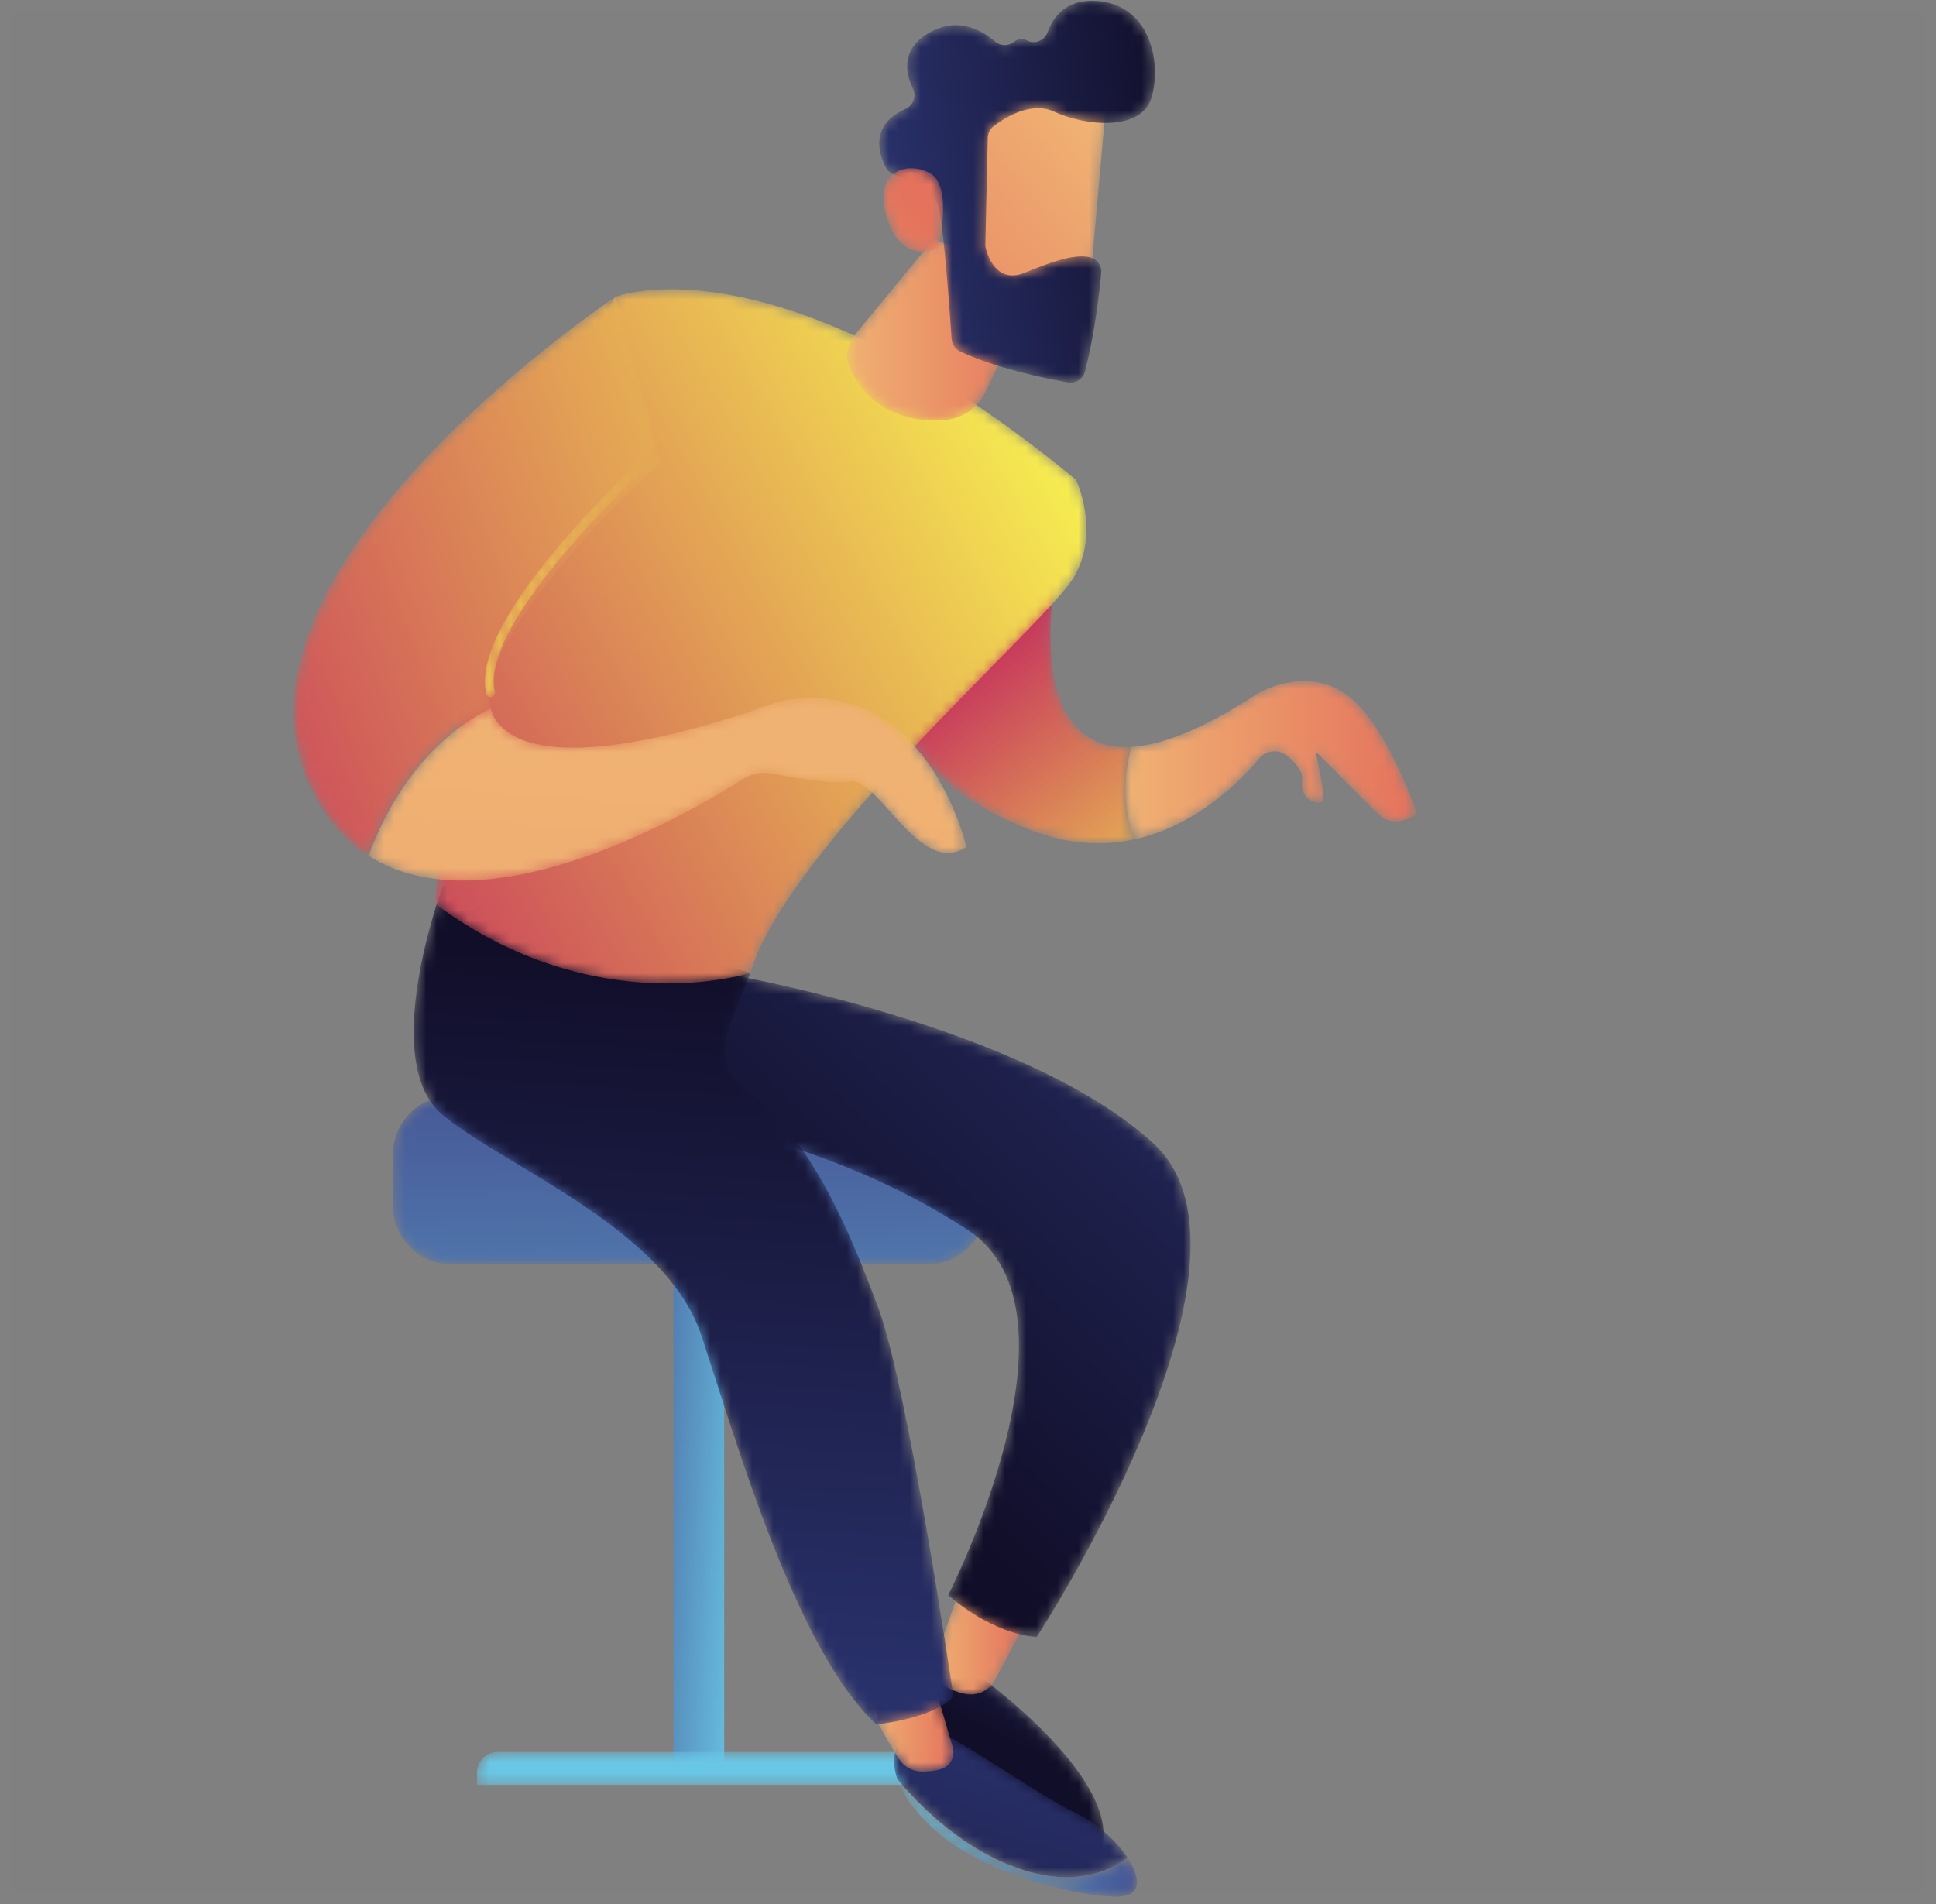<?xml version="1.0" encoding="UTF-8"?>
<svg width="184px" height="181px" viewBox="0 0 184 181" version="1.1" xmlns="http://www.w3.org/2000/svg" xmlns:xlink="http://www.w3.org/1999/xlink">
    <rect x="0" y="0" width="184" height="181" fill="#808080" stroke="none"/>
    <!-- Generator: Sketch 51.3 (57544) - http://www.bohemiancoding.com/sketch -->
    <title>Group 28</title>
    <desc>Created with Sketch.</desc>
    <defs>
        <linearGradient x1="128.05%" y1="95.407%" x2="-88.065%" y2="-30.311%" id="linearGradient-1">
            <stop stop-color="#69C6E4" offset="0%"></stop>
            <stop stop-color="#445192" offset="100%"></stop>
        </linearGradient>
        <path d="M0.333,3.665 L42.509,3.665 L42.509,2.342 C42.509,1.342 41.698,0.531 40.698,0.531 L2.285,0.531 C1.207,0.531 0.333,1.405 0.333,2.483 L0.333,3.665" id="path-2"></path>
        <linearGradient x1="49.199%" y1="8.807%" x2="24.066%" y2="-2118.72%" id="linearGradient-4">
            <stop stop-color="#69C6E4" offset="0%"></stop>
            <stop stop-color="#445192" offset="100%"></stop>
        </linearGradient>
        <path d="M0.356,10.664 C0.356,13.69 2.833,16.167 5.86,16.167 L51.21,16.167 C54.237,16.167 56.714,13.69 56.714,10.664 L56.714,5.687 C56.714,2.66 54.237,0.184 51.21,0.184 L5.86,0.184 C2.833,0.184 0.356,2.66 0.356,5.687 L0.356,10.664" id="path-5"></path>
        <linearGradient x1="65.955%" y1="403.867%" x2="46.328%" y2="-31.463%" id="linearGradient-7">
            <stop stop-color="#69C6E4" offset="0%"></stop>
            <stop stop-color="#445192" offset="100%"></stop>
        </linearGradient>
        <path d="M6.242,2.436 C6.242,2.436 19.993,12.347 17.605,19.006 C17.605,19.006 2.561,12.515 0.743,7.401 C-1.075,2.288 1.05,0.029 1.05,0.029 L6.242,2.436" id="path-8"></path>
        <linearGradient x1="100.444%" y1="-39.964%" x2="52.89%" y2="48.133%" id="linearGradient-10">
            <stop stop-color="#29316B" offset="0%"></stop>
            <stop stop-color="#110E29" offset="100%"></stop>
        </linearGradient>
        <path d="M3.176,0.129 L0.928,6.629 C0.588,7.61 0.928,8.727 1.805,9.281 C2.245,9.559 2.845,9.815 3.666,10.001 C4.824,10.264 6.02,9.729 6.577,8.68 L9.267,3.616 L3.176,0.129" id="path-11"></path>
        <linearGradient x1="-0.002%" y1="49.998%" x2="99.992%" y2="49.998%" id="linearGradient-13">
            <stop stop-color="#F0B273" offset="0%"></stop>
            <stop stop-color="#E4725C" offset="100%"></stop>
        </linearGradient>
        <path d="M6.295,0.622 C6.295,0.622 34.539,5.517 46.654,16.709 C58.77,27.901 35.534,63.603 35.534,63.603 C35.534,63.603 31.727,63.579 27.113,59.625 C27.113,59.625 40.891,32.774 29.017,24.944 C15.668,16.141 0.285,14.158 0.285,14.158 L6.022,1.485 L6.295,0.622" id="path-14"></path>
        <linearGradient x1="27.661%" y1="65.21%" x2="99.824%" y2="-14.874%" id="linearGradient-16">
            <stop stop-color="#110E29" offset="0%"></stop>
            <stop stop-color="#29316B" offset="100%"></stop>
        </linearGradient>
        <path d="M18.216,8.323 C15.192,6.923 6.629,0.93 5.186,0.666 C3.743,0.401 1.239,2.097 1.239,2.097 C1.239,2.097 0.63,3.192 1.282,5.103 C3.292,7.535 7.754,12.17 13.752,13.897 C18.166,15.168 21.252,13.984 23.174,12.598 C22.117,10.987 20.23,9.256 18.216,8.323" id="path-17"></path>
        <linearGradient x1="67.81%" y1="12.391%" x2="-64.974%" y2="291.622%" id="linearGradient-19">
            <stop stop-color="#29316B" offset="0%"></stop>
            <stop stop-color="#110E29" offset="100%"></stop>
        </linearGradient>
        <path d="M12.752,8.897 C6.754,7.17 2.292,2.535 0.282,0.103 C0.722,1.394 1.737,3.056 3.905,5.005 C9.284,9.839 19.557,11.582 21.744,11.247 C23.497,10.977 23.331,9.359 22.174,7.598 C20.252,8.984 17.166,10.168 12.752,8.897" id="path-20"></path>
        <linearGradient x1="0%" y1="50%" x2="100.002%" y2="50%" id="linearGradient-22">
            <stop stop-color="#69C6E4" offset="0%"></stop>
            <stop stop-color="#445192" offset="100%"></stop>
        </linearGradient>
        <path d="M0.674,2.867 C0.708,3.7 2.412,6.558 3.407,8.161 C3.88,8.923 4.709,9.389 5.605,9.391 C6.174,9.393 6.828,9.343 7.422,9.172 C8.313,8.917 8.814,7.967 8.553,7.077 L6.608,0.436 L0.674,2.867" id="path-23"></path>
        <linearGradient x1="0%" y1="49.994%" x2="99.996%" y2="49.994%" id="linearGradient-25">
            <stop stop-color="#F0B273" offset="0%"></stop>
            <stop stop-color="#E4725C" offset="100%"></stop>
        </linearGradient>
        <path d="M3.107,0.144 C3.107,0.144 -3.165,16.916 3.107,22.017 C9.38,27.117 24.344,32.859 27.686,43.019 C31.029,53.178 36.701,72.921 44.292,79.913 C44.292,79.913 49.626,79.396 51.622,77.271 C51.622,77.271 47.299,47.797 44.447,40.234 C41.978,33.686 38.34,24.232 31.367,18.948 C29.372,17.436 29.719,15.04 30.645,12.713 L32.33,8.476 L3.107,0.144" id="path-26"></path>
        <linearGradient x1="48.32%" y1="93.622%" x2="52.187%" y2="9.078%" id="linearGradient-28">
            <stop stop-color="#29316B" offset="0%"></stop>
            <stop stop-color="#110E29" offset="100%"></stop>
        </linearGradient>
        <path d="M23.526,16.999 C13.009,17.633 16.286,0.83 16.476,0.162 L0.513,11.437 C0.513,11.437 1.358,20.422 14.629,25.135 C17.987,26.328 21.056,26.38 23.769,25.797 C22.612,22.423 22.848,19.396 23.526,16.999" id="path-29"></path>
        <linearGradient x1="123.671%" y1="150.307%" x2="39.6%" y2="32.593%" id="linearGradient-31">
            <stop stop-color="#F6EC50" offset="0%"></stop>
            <stop stop-color="#C7395C" offset="100%"></stop>
        </linearGradient>
        <path d="M21.862,1.941 C17.943,-0.785 13.503,1.941 13.503,1.941 C8.263,5.369 4.386,6.826 1.526,6.999 C0.848,9.396 0.612,12.423 1.769,15.797 C7.64,14.536 11.839,10.287 13.665,8.107 C14.321,7.322 15.485,7.186 16.289,7.82 C17.104,8.464 17.897,9.347 17.753,10.275 C17.47,12.107 19.595,12.689 19.755,12.025 C19.916,11.361 19.028,7.423 19.028,7.423 C19.028,7.423 23.279,11.697 24.938,13.339 C26.597,14.982 28.684,13.339 28.684,13.339 C28.684,13.339 25.781,4.667 21.862,1.941" id="path-32"></path>
        <linearGradient x1="-0.001%" y1="50.005%" x2="99.997%" y2="50.005%" id="linearGradient-34">
            <stop stop-color="#F0B273" offset="0%"></stop>
            <stop stop-color="#E4725C" offset="100%"></stop>
        </linearGradient>
        <path d="M17.486,1.214 C17.486,1.214 32.787,-4.913 61.262,18.596 C61.262,18.596 63.64,23.52 61.045,27.901 C58.451,32.283 33.728,53.635 30.33,65.476 C30.33,65.476 15.601,70.262 0.369,58.913 C0.369,58.913 1.713,25.958 17.486,1.214" id="path-35"></path>
        <linearGradient x1="85.32%" y1="17.529%" x2="-15.408%" y2="86.24%" id="linearGradient-37">
            <stop stop-color="#F6EC50" offset="0%"></stop>
            <stop stop-color="#C7395C" offset="100%"></stop>
        </linearGradient>
        <path d="M8.734,0.747 L1.202,9.878 C0.454,10.784 0.289,12.045 0.806,13.101 C1.852,15.233 4.332,18.338 9.834,17.909 C11.47,17.781 12.919,16.793 13.634,15.316 L18.901,4.429 L8.734,0.747" id="path-38"></path>
        <linearGradient x1="-0.002%" y1="50%" x2="99.998%" y2="50%" id="linearGradient-40">
            <stop stop-color="#F0B273" offset="0%"></stop>
            <stop stop-color="#E4725C" offset="100%"></stop>
        </linearGradient>
        <path d="M19.64,39.321 C17.864,32.087 35.855,15.959 35.855,15.959 L31.486,0.214 C31.486,0.214 -7.364,26.076 2.537,46.875 C3.956,49.856 5.841,51.944 8.026,53.341 C11.155,44.92 16.14,41.059 19.64,39.321" id="path-41"></path>
        <linearGradient x1="164.056%" y1="-2.72%" x2="-14.394%" y2="82.618%" id="linearGradient-43">
            <stop stop-color="#F6EC50" offset="0%"></stop>
            <stop stop-color="#C7395C" offset="100%"></stop>
        </linearGradient>
        <path d="M0.627,24.268 C0.437,24.268 0.263,24.138 0.215,23.944 C-1.602,16.548 15.817,0.831 16.56,0.165 C16.734,0.009 17.002,0.023 17.16,0.198 C17.317,0.373 17.302,0.642 17.127,0.798 C16.949,0.958 -0.655,16.836 1.041,23.741 C1.097,23.969 0.957,24.199 0.729,24.255 L0.627,24.268" id="path-44"></path>
        <linearGradient x1="-32.352%" y1="53.361%" x2="284.204%" y2="40.487%" id="linearGradient-46">
            <stop stop-color="#F6EC50" offset="0%"></stop>
            <stop stop-color="#C7395C" offset="100%"></stop>
        </linearGradient>
        <path d="M38.891,0.698 C38.891,0.698 17.559,8.98 12.353,2.75 C12,2.328 11.769,1.847 11.64,1.321 C8.14,3.059 3.155,6.92 0.026,15.341 C11.246,22.51 30.422,11.353 35.607,8.063 C36.46,7.522 37.483,7.333 38.473,7.538 C40.472,7.953 43.927,8.563 45.791,8.275 C48.517,7.855 52.432,17.471 56.85,14.505 C56.85,14.505 53.066,-2.208 38.891,0.698" id="path-47"></path>
        <linearGradient x1="57.961%" y1="35.976%" x2="-65.974%" y2="741.715%" id="linearGradient-49">
            <stop stop-color="#F0B273" offset="0%"></stop>
            <stop stop-color="#E4725C" offset="100%"></stop>
        </linearGradient>
        <path d="M15.123,2.334 C15.199,2.628 13.357,22.588 13.357,22.588 L1.982,21.295 L0.917,2.117 C0.917,2.117 13.854,-2.58 15.123,2.334" id="path-50"></path>
        <linearGradient x1="69.466%" y1="15.553%" x2="-33.743%" y2="172.043%" id="linearGradient-52">
            <stop stop-color="#F0B273" offset="0%"></stop>
            <stop stop-color="#E4725C" offset="100%"></stop>
        </linearGradient>
        <path d="M10.88,13.091 L10.65,23.231 C10.647,23.361 10.661,23.487 10.693,23.613 C10.892,24.385 11.767,26.987 14.375,25.929 C16.742,24.969 18.917,24.128 20.516,24.432 C21.233,24.568 21.73,25.226 21.663,25.953 C21.495,27.767 21.042,31.846 20.106,35.331 C19.917,36.038 19.213,36.475 18.492,36.348 C16.32,35.965 11.761,35.03 8.27,33.418 C7.796,33.2 7.479,32.747 7.444,32.227 C7.273,29.692 6.727,21.991 6.243,19.868 C5.788,17.875 3.179,16.938 2.055,16.624 C1.687,16.52 1.38,16.272 1.2,15.935 C0.565,14.741 -0.439,11.927 3.072,10.343 C3.807,10.012 4.119,9.146 3.765,8.422 C3.061,6.979 2.582,4.713 5.26,3.142 C7.982,1.544 10.288,2.836 11.579,3.95 C12.101,4.4 12.858,4.395 13.397,3.965 C13.704,3.72 14.121,3.605 14.669,3.869 C15.408,4.224 16.292,3.83 16.568,3.058 C17.1,1.575 18.332,-0.085 21.187,0.087 C26.254,0.393 27.422,5.842 26.465,9.216 C25.507,12.59 20.032,11.946 17.175,10.612 C15.002,9.597 12.503,11.185 11.429,12.004 C11.089,12.264 10.89,12.664 10.88,13.091" id="path-53"></path>
        <linearGradient x1="7.828%" y1="60.645%" x2="109.319%" y2="41.733%" id="linearGradient-55">
            <stop stop-color="#29316B" offset="0%"></stop>
            <stop stop-color="#110E29" offset="100%"></stop>
        </linearGradient>
        <path d="M6.196,8.561 C6.196,8.561 7.612,2.61 5.357,1.439 C3.103,0.267 0.071,1.336 1.212,5.409 C2.63,10.475 6.196,8.561 6.196,8.561" id="path-56"></path>
        <linearGradient x1="-172.226%" y1="332.468%" x2="59.298%" y2="43.046%" id="linearGradient-58">
            <stop stop-color="#F0B273" offset="0%"></stop>
            <stop stop-color="#E4725C" offset="100%"></stop>
        </linearGradient>
        <path d="M41.869,93.022 C42.116,93.022 42.368,92.975 42.611,92.874 C43.565,92.477 44.006,91.405 43.595,90.482 L4.151,1.709 C3.741,0.786 2.635,0.359 1.68,0.756 C0.726,1.153 0.285,2.225 0.696,3.148 L40.14,91.921 C40.446,92.61 41.14,93.022 41.869,93.022" id="path-59"></path>
        <path d="M41.772,93.022 C42.02,93.022 42.272,92.975 42.514,92.874 C43.468,92.477 43.909,91.405 43.499,90.482 L4.055,1.709 C3.644,0.786 2.539,0.359 1.583,0.756 C0.629,1.153 0.188,2.225 0.599,3.148 L40.043,91.921 C40.35,92.61 41.043,93.022 41.772,93.022" id="path-61"></path>
    </defs>
    <g id="Symbols" stroke="none" stroke-width="1" fill="none" fill-rule="evenodd">
        <g id="Group-28">
            <rect id="Rectangle-3" stroke-opacity="0.01" stroke="#FFFFFF" x="0.5" y="0.5" width="183" height="180"></rect>
            <g id="Group-23">
                <g id="Group-4-Copy">
                    <polygon id="Fill-210" fill="url(#linearGradient-1)" points="64.013 168.661 68.829 168.661 68.829 116.584 64.013 116.584"></polygon>
                    <g id="Group-214" transform="translate(45, 166)">
                        <mask id="mask-3" fill="white">
                            <use xlink:href="#path-2"></use>
                        </mask>
                        <g id="Clip-213"></g>
                        <path d="M0.333,3.665 L42.509,3.665 L42.509,2.342 C42.509,1.342 41.698,0.531 40.698,0.531 L2.285,0.531 C1.207,0.531 0.333,1.405 0.333,2.483 L0.333,3.665" id="Fill-212" fill="url(#linearGradient-4)" mask="url(#mask-3)"></path>
                    </g>
                    <g id="Group-217" transform="translate(37, 104)">
                        <mask id="mask-6" fill="white">
                            <use xlink:href="#path-5"></use>
                        </mask>
                        <g id="Clip-216"></g>
                        <path d="M0.356,10.664 C0.356,13.69 2.833,16.167 5.86,16.167 L51.21,16.167 C54.237,16.167 56.714,13.69 56.714,10.664 L56.714,5.687 C56.714,2.66 54.237,0.184 51.21,0.184 L5.86,0.184 C2.833,0.184 0.356,2.66 0.356,5.687 L0.356,10.664" id="Fill-215" fill="url(#linearGradient-7)" mask="url(#mask-6)"></path>
                    </g>
                    <g id="Group-220" transform="translate(87, 157)">
                        <mask id="mask-9" fill="white">
                            <use xlink:href="#path-8"></use>
                        </mask>
                        <g id="Clip-219"></g>
                        <path d="M6.242,2.436 C6.242,2.436 19.993,12.347 17.605,19.006 C17.605,19.006 2.561,12.515 0.743,7.401 C-1.075,2.288 1.05,0.029 1.05,0.029 L6.242,2.436" id="Fill-218" fill="url(#linearGradient-10)" mask="url(#mask-9)"></path>
                    </g>
                    <g id="Group-223" transform="translate(88, 151)">
                        <mask id="mask-12" fill="white">
                            <use xlink:href="#path-11"></use>
                        </mask>
                        <g id="Clip-222"></g>
                        <path d="M3.176,0.129 L0.928,6.629 C0.588,7.61 0.928,8.727 1.805,9.281 C2.245,9.559 2.845,9.815 3.666,10.001 C4.824,10.264 6.02,9.729 6.577,8.68 L9.267,3.616 L3.176,0.129" id="Fill-221" fill="url(#linearGradient-13)" mask="url(#mask-12)"></path>
                    </g>
                    <g id="Group-226" transform="translate(63, 92)">
                        <mask id="mask-15" fill="white">
                            <use xlink:href="#path-14"></use>
                        </mask>
                        <g id="Clip-225"></g>
                        <path d="M6.295,0.622 C6.295,0.622 34.539,5.517 46.654,16.709 C58.77,27.901 35.534,63.603 35.534,63.603 C35.534,63.603 31.727,63.579 27.113,59.625 C27.113,59.625 40.891,32.774 29.017,24.944 C15.668,16.141 0.285,14.158 0.285,14.158 L6.022,1.485 L6.295,0.622" id="Fill-224" fill="url(#linearGradient-16)" mask="url(#mask-15)"></path>
                    </g>
                    <g id="Group-229" transform="translate(84, 164)">
                        <mask id="mask-18" fill="white">
                            <use xlink:href="#path-17"></use>
                        </mask>
                        <g id="Clip-228"></g>
                        <path d="M18.216,8.323 C15.192,6.923 6.629,0.93 5.186,0.666 C3.743,0.401 1.239,2.097 1.239,2.097 C1.239,2.097 0.63,3.192 1.282,5.103 C3.292,7.535 7.754,12.17 13.752,13.897 C18.166,15.168 21.252,13.984 23.174,12.598 C22.117,10.987 20.23,9.256 18.216,8.323" id="Fill-227" fill="url(#linearGradient-19)" mask="url(#mask-18)"></path>
                    </g>
                    <g id="Group-232" transform="translate(85, 169)">
                        <mask id="mask-21" fill="white">
                            <use xlink:href="#path-20"></use>
                        </mask>
                        <g id="Clip-231"></g>
                        <path d="M12.752,8.897 C6.754,7.17 2.292,2.535 0.282,0.103 C0.722,1.394 1.737,3.056 3.905,5.005 C9.284,9.839 19.557,11.582 21.744,11.247 C23.497,10.977 23.331,9.359 22.174,7.598 C20.252,8.984 17.166,10.168 12.752,8.897" id="Fill-230" fill="url(#linearGradient-22)" mask="url(#mask-21)"></path>
                    </g>
                    <g id="Group-235" transform="translate(82, 159)">
                        <mask id="mask-24" fill="white">
                            <use xlink:href="#path-23"></use>
                        </mask>
                        <g id="Clip-234"></g>
                        <path d="M0.674,2.867 C0.708,3.7 2.412,6.558 3.407,8.161 C3.88,8.923 4.709,9.389 5.605,9.391 C6.174,9.393 6.828,9.343 7.422,9.172 C8.313,8.917 8.814,7.967 8.553,7.077 L6.608,0.436 L0.674,2.867" id="Fill-233" fill="url(#linearGradient-25)" mask="url(#mask-24)"></path>
                    </g>
                    <g id="Group-238" transform="translate(39, 84)">
                        <mask id="mask-27" fill="white">
                            <use xlink:href="#path-26"></use>
                        </mask>
                        <g id="Clip-237"></g>
                        <path d="M3.107,0.144 C3.107,0.144 -3.165,16.916 3.107,22.017 C9.38,27.117 24.344,32.859 27.686,43.019 C31.029,53.178 36.701,72.921 44.292,79.913 C44.292,79.913 49.626,79.396 51.622,77.271 C51.622,77.271 47.299,47.797 44.447,40.234 C41.978,33.686 38.34,24.232 31.367,18.948 C29.372,17.436 29.719,15.04 30.645,12.713 L32.33,8.476 L3.107,0.144" id="Fill-236" fill="url(#linearGradient-28)" mask="url(#mask-27)"></path>
                    </g>
                    <g id="Group-241" transform="translate(84, 54)">
                        <mask id="mask-30" fill="white">
                            <use xlink:href="#path-29"></use>
                        </mask>
                        <g id="Clip-240"></g>
                        <path d="M23.526,16.999 C13.009,17.633 16.286,0.83 16.476,0.162 L0.513,11.437 C0.513,11.437 1.358,20.422 14.629,25.135 C17.987,26.328 21.056,26.38 23.769,25.797 C22.612,22.423 22.848,19.396 23.526,16.999" id="Fill-239" fill="url(#linearGradient-31)" mask="url(#mask-30)"></path>
                    </g>
                    <g id="Group-244" transform="translate(106, 64)">
                        <mask id="mask-33" fill="white">
                            <use xlink:href="#path-32"></use>
                        </mask>
                        <g id="Clip-243"></g>
                        <path d="M21.862,1.941 C17.943,-0.785 13.503,1.941 13.503,1.941 C8.263,5.369 4.386,6.826 1.526,6.999 C0.848,9.396 0.612,12.423 1.769,15.797 C7.64,14.536 11.839,10.287 13.665,8.107 C14.321,7.322 15.485,7.186 16.289,7.82 C17.104,8.464 17.897,9.347 17.753,10.275 C17.47,12.107 19.595,12.689 19.755,12.025 C19.916,11.361 19.028,7.423 19.028,7.423 C19.028,7.423 23.279,11.697 24.938,13.339 C26.597,14.982 28.684,13.339 28.684,13.339 C28.684,13.339 25.781,4.667 21.862,1.941" id="Fill-242" fill="url(#linearGradient-34)" mask="url(#mask-33)"></path>
                    </g>
                    <g id="Group-247" transform="translate(41, 27)">
                        <mask id="mask-36" fill="white">
                            <use xlink:href="#path-35"></use>
                        </mask>
                        <g id="Clip-246"></g>
                        <path d="M17.486,1.214 C17.486,1.214 32.787,-4.913 61.262,18.596 C61.262,18.596 63.64,23.52 61.045,27.901 C58.451,32.283 33.728,53.635 30.33,65.476 C30.33,65.476 15.601,70.262 0.369,58.913 C0.369,58.913 1.713,25.958 17.486,1.214" id="Fill-245" fill="url(#linearGradient-37)" mask="url(#mask-36)"></path>
                    </g>
                    <g id="Group-250" transform="translate(80, 22)">
                        <mask id="mask-39" fill="white">
                            <use xlink:href="#path-38"></use>
                        </mask>
                        <g id="Clip-249"></g>
                        <path d="M8.734,0.747 L1.202,9.878 C0.454,10.784 0.289,12.045 0.806,13.101 C1.852,15.233 4.332,18.338 9.834,17.909 C11.47,17.781 12.919,16.793 13.634,15.316 L18.901,4.429 L8.734,0.747" id="Fill-248" fill="url(#linearGradient-40)" mask="url(#mask-39)"></path>
                    </g>
                    <g id="Group-253" transform="translate(27, 28)">
                        <mask id="mask-42" fill="white">
                            <use xlink:href="#path-41"></use>
                        </mask>
                        <g id="Clip-252"></g>
                        <path d="M19.64,39.321 C17.864,32.087 35.855,15.959 35.855,15.959 L31.486,0.214 C31.486,0.214 -7.364,26.076 2.537,46.875 C3.956,49.856 5.841,51.944 8.026,53.341 C11.155,44.92 16.14,41.059 19.64,39.321" id="Fill-251" fill="url(#linearGradient-43)" mask="url(#mask-42)"></path>
                    </g>
                    <g id="Group-256" transform="translate(46, 42)">
                        <mask id="mask-45" fill="white">
                            <use xlink:href="#path-44"></use>
                        </mask>
                        <g id="Clip-255"></g>
                        <path d="M0.627,24.268 C0.437,24.268 0.263,24.138 0.215,23.944 C-1.602,16.548 15.817,0.831 16.56,0.165 C16.734,0.009 17.002,0.023 17.16,0.198 C17.317,0.373 17.302,0.642 17.127,0.798 C16.949,0.958 -0.655,16.836 1.041,23.741 C1.097,23.969 0.957,24.199 0.729,24.255 L0.627,24.268" id="Fill-254" fill="url(#linearGradient-46)" mask="url(#mask-45)"></path>
                    </g>
                    <g id="Group-259" transform="translate(35, 66)">
                        <mask id="mask-48" fill="white">
                            <use xlink:href="#path-47"></use>
                        </mask>
                        <g id="Clip-258"></g>
                        <path d="M38.891,0.698 C38.891,0.698 17.559,8.98 12.353,2.75 C12,2.328 11.769,1.847 11.64,1.321 C8.14,3.059 3.155,6.92 0.026,15.341 C11.246,22.51 30.422,11.353 35.607,8.063 C36.46,7.522 37.483,7.333 38.473,7.538 C40.472,7.953 43.927,8.563 45.791,8.275 C48.517,7.855 52.432,17.471 56.85,14.505 C56.85,14.505 53.066,-2.208 38.891,0.698" id="Fill-257" fill="url(#linearGradient-49)" mask="url(#mask-48)"></path>
                    </g>
                    <g id="Group-262" transform="translate(90, 7)">
                        <mask id="mask-51" fill="white">
                            <use xlink:href="#path-50"></use>
                        </mask>
                        <g id="Clip-261"></g>
                        <path d="M15.123,2.334 C15.199,2.628 13.357,22.588 13.357,22.588 L1.982,21.295 L0.917,2.117 C0.917,2.117 13.854,-2.58 15.123,2.334" id="Fill-260" fill="url(#linearGradient-52)" mask="url(#mask-51)"></path>
                    </g>
                    <g id="Group-265" transform="translate(83, 0)">
                        <mask id="mask-54" fill="white">
                            <use xlink:href="#path-53"></use>
                        </mask>
                        <g id="Clip-264"></g>
                        <path d="M10.88,13.091 L10.65,23.231 C10.647,23.361 10.661,23.487 10.693,23.613 C10.892,24.385 11.767,26.987 14.375,25.929 C16.742,24.969 18.917,24.128 20.516,24.432 C21.233,24.568 21.73,25.226 21.663,25.953 C21.495,27.767 21.042,31.846 20.106,35.331 C19.917,36.038 19.213,36.475 18.492,36.348 C16.32,35.965 11.761,35.03 8.27,33.418 C7.796,33.2 7.479,32.747 7.444,32.227 C7.273,29.692 6.727,21.991 6.243,19.868 C5.788,17.875 3.179,16.938 2.055,16.624 C1.687,16.52 1.38,16.272 1.2,15.935 C0.565,14.741 -0.439,11.927 3.072,10.343 C3.807,10.012 4.119,9.146 3.765,8.422 C3.061,6.979 2.582,4.713 5.26,3.142 C7.982,1.544 10.288,2.836 11.579,3.95 C12.101,4.4 12.858,4.395 13.397,3.965 C13.704,3.72 14.121,3.605 14.669,3.869 C15.408,4.224 16.292,3.83 16.568,3.058 C17.1,1.575 18.332,-0.085 21.187,0.087 C26.254,0.393 27.422,5.842 26.465,9.216 C25.507,12.59 20.032,11.946 17.175,10.612 C15.002,9.597 12.503,11.185 11.429,12.004 C11.089,12.264 10.89,12.664 10.88,13.091" id="Fill-263" fill="url(#linearGradient-55)" mask="url(#mask-54)"></path>
                    </g>
                    <g id="Group-268" transform="translate(83, 15)">
                        <mask id="mask-57" fill="white">
                            <use xlink:href="#path-56"></use>
                        </mask>
                        <g id="Clip-267"></g>
                        <path d="M6.196,8.561 C6.196,8.561 7.612,2.61 5.357,1.439 C3.103,0.267 0.071,1.336 1.212,5.409 C2.63,10.475 6.196,8.561 6.196,8.561" id="Fill-266" fill="url(#linearGradient-58)" mask="url(#mask-57)"></path>
                    </g>
                    <g id="Group-280" transform="translate(122, 86)">
                        <mask id="mask-60" fill="white">
                            <use xlink:href="#path-59"></use>
                        </mask>
                        <g id="Clip-279"></g>
                    </g>
                    <g id="Group-286" transform="translate(0, 86)">
                        <mask id="mask-62" fill="white">
                            <use xlink:href="#path-61"></use>
                        </mask>
                        <g id="Clip-285"></g>
                    </g>
                </g>
            </g>
        </g>
    </g>
</svg>